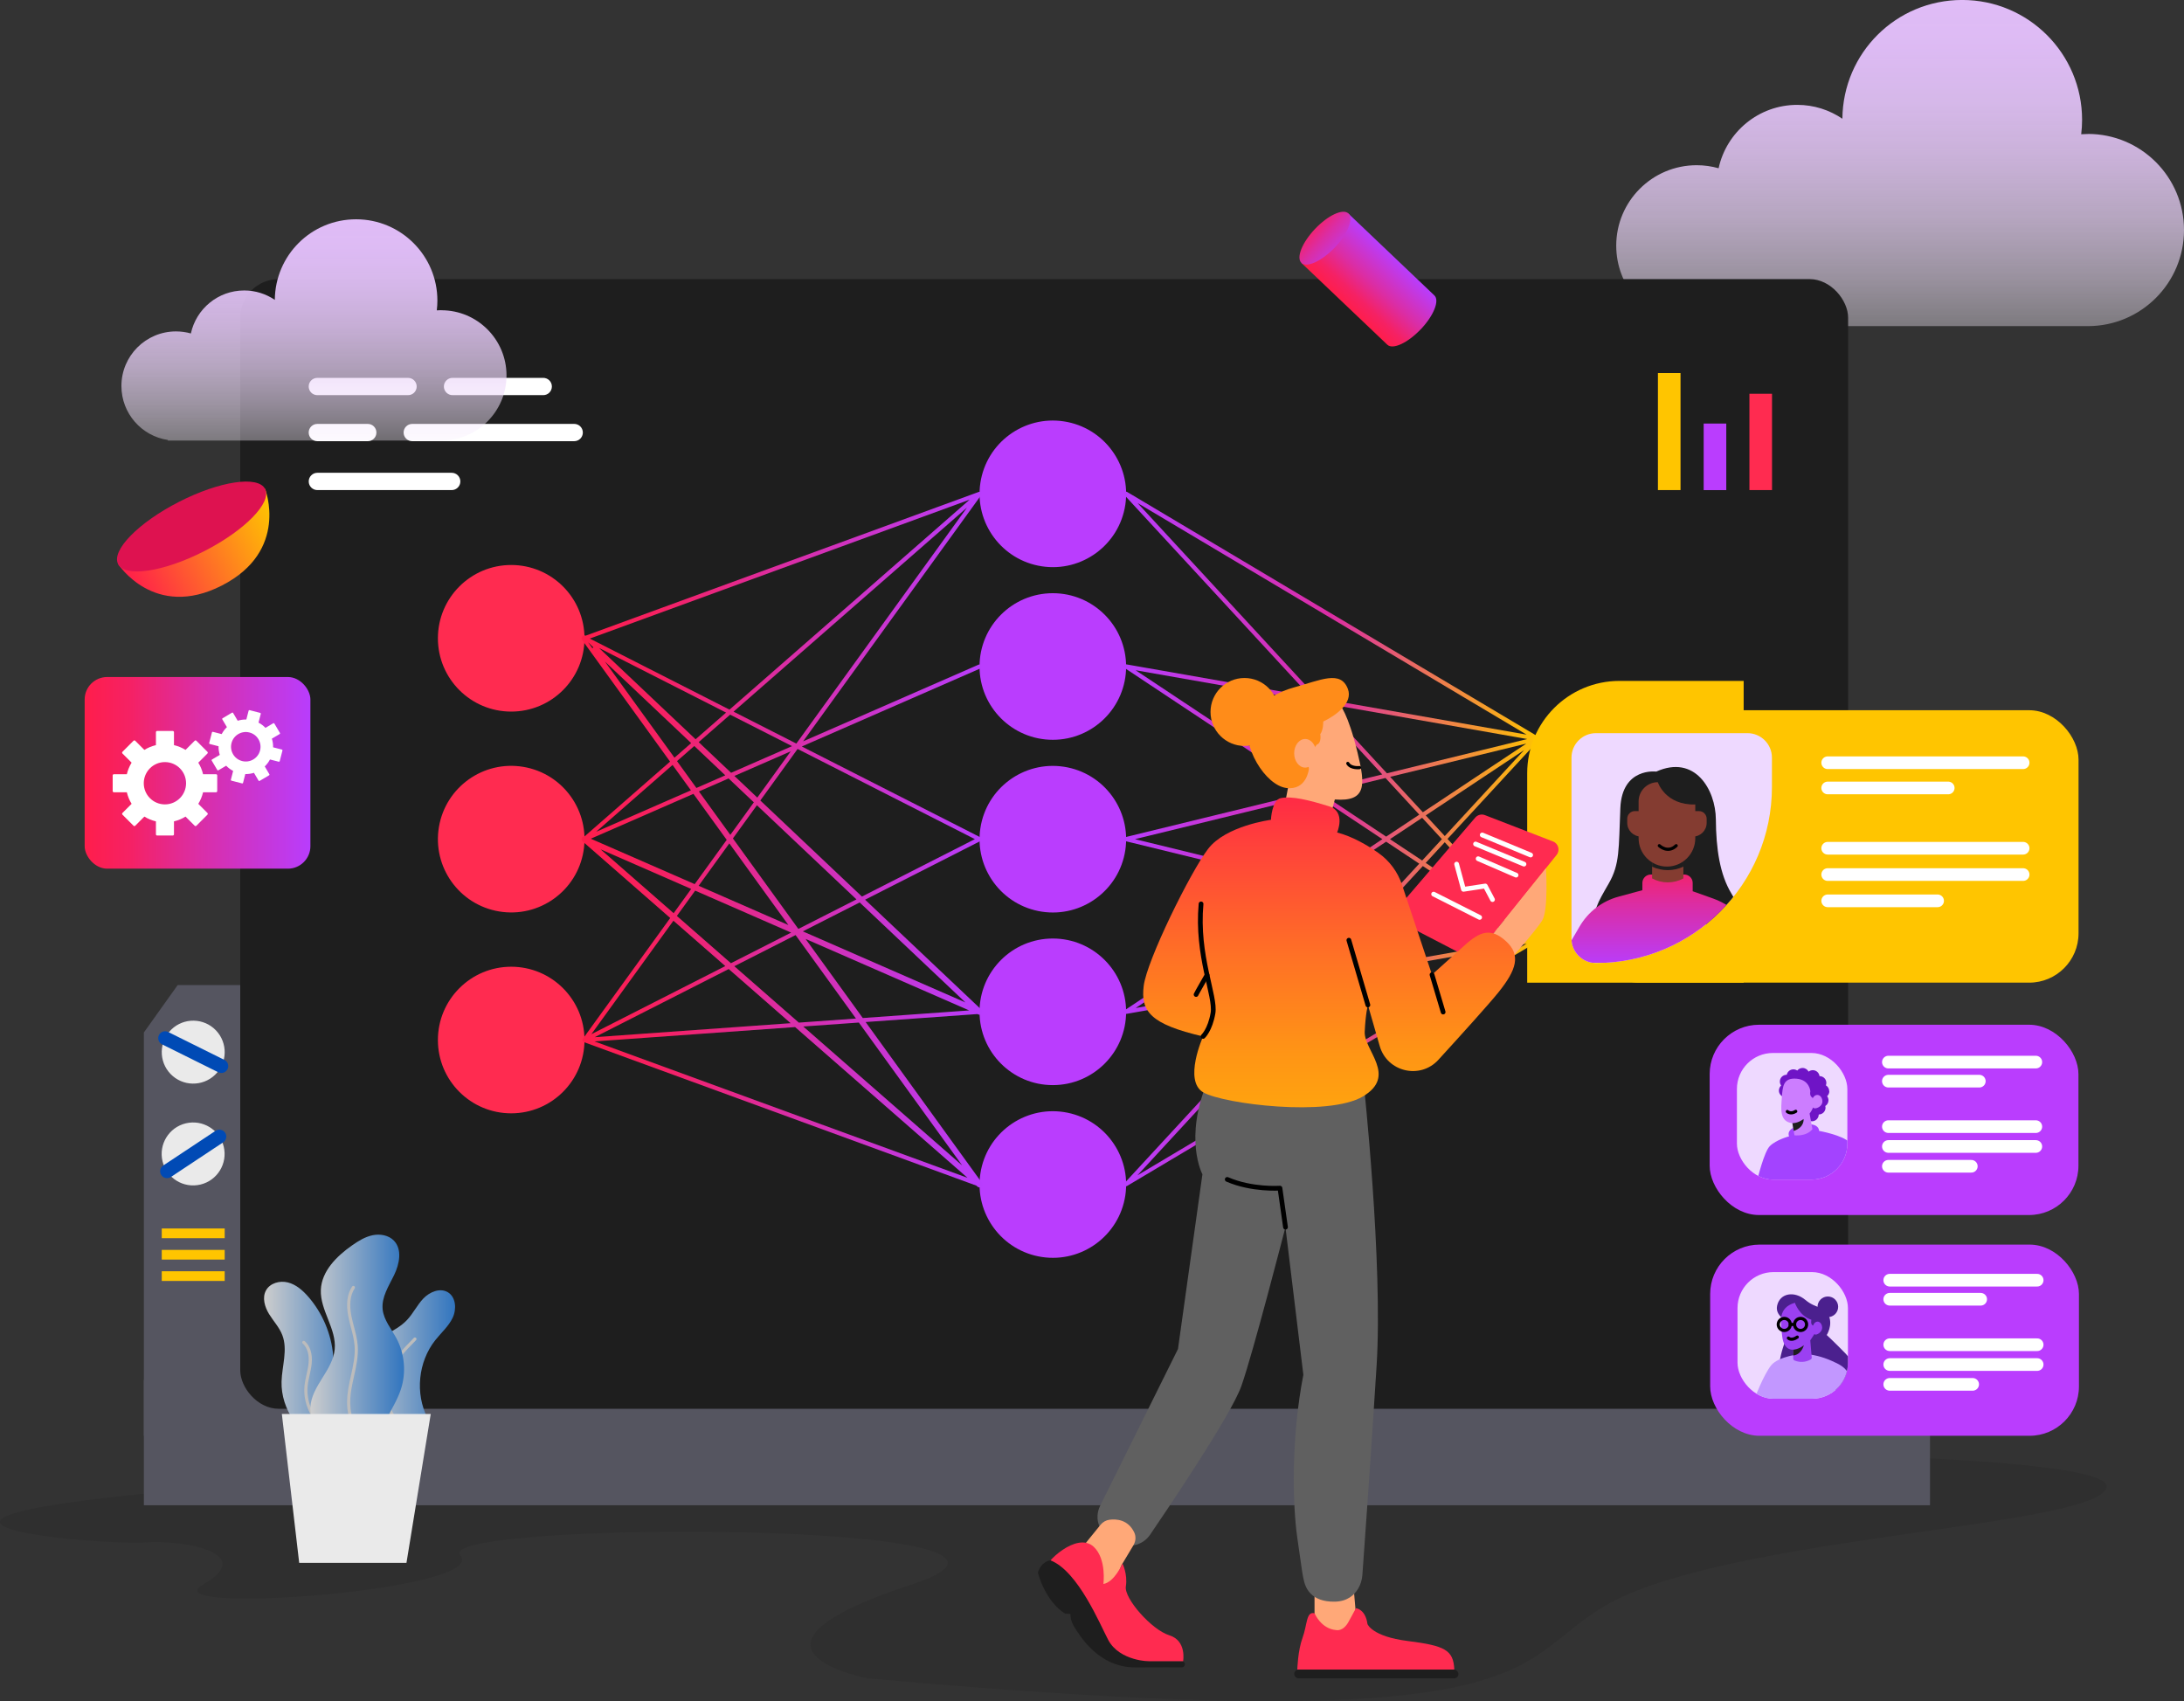 <svg id="Layer_2" data-name="Layer 2" xmlns="http://www.w3.org/2000/svg" xmlns:xlink="http://www.w3.org/1999/xlink" viewBox="0 0 689.81 537.27">
  <rect x="0" y="0" width="689.81" height="537.27" fill="#333333" stroke="none"/>
  <defs>
    <style>
      .hero-cls-1, .hero-cls-2, .hero-cls-3, .hero-cls-4, .hero-cls-5 {
        fill: none;
      }

      .hero-cls-2, .hero-cls-3, .hero-cls-4, .hero-cls-5 {
        stroke-linecap: round;
        stroke-linejoin: round;
      }

      .hero-cls-2, .hero-cls-4 {
        stroke: #000;
      }

      .hero-cls-6 {
        fill: url(#linear-gradient);
      }

      .hero-cls-7 {
        clip-path: url(#clippath);
      }

      .hero-cls-8 {
        fill: #004ab5;
      }

      .hero-cls-9 {
        fill: #eaeaea;
      }

      .hero-cls-10 {
        fill: #eed9ff;
      }

      .hero-cls-11 {
        fill: #fff;
      }

      .hero-cls-12 {
        fill: #ffc500;
      }

      .hero-cls-13 {
        fill: #ffa878;
      }

      .hero-cls-14 {
        fill: #ff2b50;
      }

      .hero-cls-15 {
        fill: #ff8c19;
      }

      .hero-cls-16 {
        fill: #ba3dfe;
      }

      .hero-cls-17 {
        fill: #c297ff;
      }

      .hero-cls-18 {
        fill: #bcbcbc;
      }

      .hero-cls-19 {
        fill: #cc7dff;
      }

      .hero-cls-20 {
        fill: #de1250;
      }

      .hero-cls-21, .hero-cls-22 {
        fill: #1e1e1e;
      }

      .hero-cls-23 {
        fill: #6f14c6;
      }

      .hero-cls-24 {
        fill: #a343ff;
      }

      .hero-cls-25 {
        fill: #9b40f2;
      }

      .hero-cls-26 {
        fill: #555560;
      }

      .hero-cls-27 {
        fill: #4b208e;
      }

      .hero-cls-28 {
        fill: #843c31;
      }

      .hero-cls-29 {
        fill: #606060;
      }

      .hero-cls-30 {
        clip-path: url(#clippath-1);
      }

      .hero-cls-31 {
        clip-path: url(#clippath-2);
      }

      .hero-cls-3 {
        stroke-width: 4px;
      }

      .hero-cls-3, .hero-cls-5 {
        stroke: #fff;
      }

      .hero-cls-22 {
        opacity: .2;
      }

      .hero-cls-32 {
        fill: url(#linear-gradient-8);
      }

      .hero-cls-33 {
        fill: url(#linear-gradient-9);
      }

      .hero-cls-34 {
        fill: url(#linear-gradient-3);
      }

      .hero-cls-35 {
        fill: url(#linear-gradient-4);
      }

      .hero-cls-36 {
        fill: url(#linear-gradient-2);
      }

      .hero-cls-37 {
        fill: url(#linear-gradient-6);
      }

      .hero-cls-38 {
        fill: url(#linear-gradient-7);
      }

      .hero-cls-39 {
        fill: url(#linear-gradient-5);
      }

      .hero-cls-40 {
        fill: url(#linear-gradient-13);
      }

      .hero-cls-41 {
        fill: url(#linear-gradient-12);
      }

      .hero-cls-42 {
        fill: url(#linear-gradient-10);
      }

      .hero-cls-43 {
        fill: url(#linear-gradient-11);
      }

      .hero-cls-4, .hero-cls-5 {
        stroke-width: 1.5px;
      }
    </style>
    <linearGradient id="linear-gradient" x1="-1246.18" y1="0" x2="-1246.18" y2="118.58" gradientTransform="translate(-646.02) rotate(-180) scale(1 -1)" gradientUnits="userSpaceOnUse">
      <stop offset="0" stop-color="#e0bcf7"/>
      <stop offset=".13" stop-color="#e0bdf7" stop-opacity=".98"/>
      <stop offset=".27" stop-color="#e2c2f7" stop-opacity=".93"/>
      <stop offset=".42" stop-color="#e6c9f8" stop-opacity=".84"/>
      <stop offset=".58" stop-color="#ebd4f9" stop-opacity=".71"/>
      <stop offset=".73" stop-color="#f1e1fb" stop-opacity=".55"/>
      <stop offset=".89" stop-color="#f9f2fd" stop-opacity=".35"/>
      <stop offset="1" stop-color="#fff" stop-opacity=".2"/>
    </linearGradient>
    <linearGradient id="linear-gradient-2" x1="183.7" y1="265.23" x2="310.34" y2="265.23" gradientUnits="userSpaceOnUse">
      <stop offset="0" stop-color="#ff1d4b"/>
      <stop offset=".2" stop-color="#f52164"/>
      <stop offset=".5" stop-color="#db2da4"/>
      <stop offset="1" stop-color="#b83dfd"/>
    </linearGradient>
    <linearGradient id="linear-gradient-3" x1="486.26" y1="265.03" x2="355.02" y2="265.03" gradientUnits="userSpaceOnUse">
      <stop offset="0" stop-color="#ffc500"/>
      <stop offset=".5" stop-color="#db2da4"/>
      <stop offset="1" stop-color="#b83dfd"/>
    </linearGradient>
    <clipPath id="clippath">
      <path class="hero-cls-1" d="M504.07,231.55h47.86c4.26,0,7.73,3.46,7.73,7.73v9.29c0,30.68-24.91,55.58-55.58,55.58h0c-4.26,0-7.73-3.46-7.73-7.73v-57.14c0-4.26,3.46-7.73,7.73-7.73Z"/>
    </clipPath>
    <linearGradient id="linear-gradient-4" x1="521.81" y1="266.34" x2="521.81" y2="305.25" xlink:href="#linear-gradient-2"/>
    <linearGradient id="linear-gradient-5" x1="-5261.61" y1="218.84" x2="-5261.61" y2="466.68" gradientTransform="translate(-4841.82) rotate(-180) scale(1 -1)" gradientUnits="userSpaceOnUse">
      <stop offset=".1" stop-color="#ff1d4b"/>
      <stop offset=".19" stop-color="#ff403b"/>
      <stop offset=".33" stop-color="#ff6f26"/>
      <stop offset=".46" stop-color="#ff9515"/>
      <stop offset=".59" stop-color="#ffaf09"/>
      <stop offset=".7" stop-color="#ffc002"/>
      <stop offset=".78" stop-color="#ffc600"/>
    </linearGradient>
    <clipPath id="clippath-1">
      <rect class="hero-cls-1" x="548.6" y="332.56" width="34.88" height="40" rx="11.37" ry="11.37"/>
    </clipPath>
    <clipPath id="clippath-2">
      <rect class="hero-cls-1" x="548.79" y="401.76" width="34.88" height="40" rx="11.37" ry="11.37"/>
    </clipPath>
    <linearGradient id="linear-gradient-6" x1="2925.64" y1="1592.89" x2="2947.17" y2="1592.89" gradientTransform="translate(-2744.64 1118.61) rotate(-46.42)" xlink:href="#linear-gradient-2"/>
    <linearGradient id="linear-gradient-7" x1="2935.89" y1="1562.61" x2="2936.84" y2="1581.03" gradientTransform="translate(-2517.89 -1496.75)" xlink:href="#linear-gradient-2"/>
    <linearGradient id="linear-gradient-8" x1="112.36" y1="430.29" x2="143.73" y2="430.29" gradientUnits="userSpaceOnUse">
      <stop offset="0" stop-color="#cdcdcd"/>
      <stop offset="1" stop-color="#3175bf"/>
    </linearGradient>
    <linearGradient id="linear-gradient-9" x1="83.4" y1="430.64" x2="114.24" y2="430.64" xlink:href="#linear-gradient-8"/>
    <linearGradient id="linear-gradient-10" x1="98.02" y1="424.26" x2="127.63" y2="424.26" xlink:href="#linear-gradient-8"/>
    <linearGradient id="linear-gradient-11" x1="26.74" y1="244.08" x2="98.04" y2="244.08" xlink:href="#linear-gradient-2"/>
    <linearGradient id="linear-gradient-12" x1="-265.7" y1="588.31" x2="-213.55" y2="588.31" gradientTransform="translate(546.36 590.46) rotate(-27.06) scale(1 -1)" gradientUnits="userSpaceOnUse">
      <stop offset="0" stop-color="#ff1d4b"/>
      <stop offset="1" stop-color="#ffc600"/>
    </linearGradient>
    <linearGradient id="linear-gradient-13" x1="-745.19" y1="69.26" x2="-745.19" y2="149.7" xlink:href="#linear-gradient"/>
  </defs>
  <g id="Layer_1-2" data-name="Layer 1">
    <g>
      <path class="hero-cls-6" d="M659.47,42.32c-.72,0-1.42,.03-2.13,.08,.18-1.49,.28-3.01,.28-4.55,0-20.91-16.95-37.86-37.86-37.86s-37.66,16.76-37.85,37.51c-4.07-2.76-8.97-4.38-14.26-4.38-12.18,0-22.36,8.58-24.83,20.02-2.2-.62-4.53-.96-6.93-.96-14.03,0-25.41,11.38-25.41,25.41,0,12.75,9.39,23.3,21.63,25.13v.28h127.35c16.76,0,30.35-13.59,30.35-30.35s-13.59-30.35-30.35-30.35Z"/>
      <g>
        <path class="hero-cls-22" d="M523.65,458.59s146.78-.05,141.61,11.49c-5.17,11.54-103.6,14.58-148.72,32.45-45.12,17.86-5.73,48.83-242.52,27.53,0,0-48.58-9.13,13.9-29.61,62.48-20.47-151.98-20.33-142.54-9.24,9.44,11.09-98.27,19.02-81.25,9.24,17.03-9.78-5.35-14.23-18.71-13.3-13.37,.93-105.57-6.65,18.71-17.07,124.28-10.42,459.51-11.49,459.51-11.49Z"/>
        <rect class="hero-cls-26" x="45.44" y="435.86" width="564.15" height="39.54" transform="translate(655.03 911.26) rotate(180)"/>
        <polygon class="hero-cls-26" points="45.44 326.09 56.12 311.11 76.62 311.11 76.62 453.46 45.44 453.46 45.44 326.09"/>
        <circle class="hero-cls-9" cx="61.03" cy="332.29" r="9.94" transform="translate(-213.22 134.99) rotate(-43.86)"/>
        <path class="hero-cls-8" d="M51.18,329.83l17.76,8.82c1.08,.54,2.39,.1,2.92-.98h0c.54-1.08,.1-2.39-.98-2.92l-17.76-8.82c-1.08-.54-2.39-.1-2.92,.98h0c-.54,1.08-.1,2.39,.98,2.92Z"/>
        <circle class="hero-cls-9" cx="61.03" cy="364.44" r="9.94" transform="translate(-83.48 24.35) rotate(-13.51)"/>
        <path class="hero-cls-8" d="M53.97,371.73l16.53-10.96c1-.66,1.28-2.02,.61-3.02h0c-.66-1-2.02-1.28-3.02-.61l-16.53,10.96c-1,.66-1.28,2.02-.61,3.02h0c.66,1,2.02,1.28,3.02,.61Z"/>
        <rect class="hero-cls-12" x="51.09" y="388" width="19.88" height="3.06" transform="translate(122.06 779.05) rotate(180)"/>
        <rect class="hero-cls-12" x="51.09" y="394.75" width="19.88" height="3.06" transform="translate(122.06 792.56) rotate(180)"/>
        <rect class="hero-cls-12" x="51.09" y="401.51" width="19.88" height="3.06" transform="translate(122.06 806.07) rotate(180)"/>
        <rect class="hero-cls-21" x="75.88" y="88.15" width="507.84" height="356.78" rx="12.15" ry="12.15"/>
        <g>
          <g>
            <circle class="hero-cls-14" cx="161.46" cy="201.59" r="23.15"/>
            <circle class="hero-cls-14" cx="161.46" cy="265.03" r="23.15" transform="translate(-126.56 380.58) rotate(-80.51)"/>
            <circle class="hero-cls-14" cx="161.46" cy="328.47" r="23.15"/>
          </g>
          <g>
            <circle class="hero-cls-16" cx="332.53" cy="155.97" r="23.15" transform="translate(128.33 461.26) rotate(-81.35)"/>
            <circle class="hero-cls-16" cx="332.53" cy="210.5" r="23.15"/>
            <circle class="hero-cls-16" cx="332.53" cy="265.03" r="23.15" transform="translate(20.51 553.93) rotate(-81.35)"/>
            <circle class="hero-cls-16" cx="332.53" cy="319.56" r="23.15"/>
            <circle class="hero-cls-16" cx="332.53" cy="374.09" r="23.15" transform="translate(-87.31 646.59) rotate(-81.35)"/>
          </g>
          <path class="hero-cls-36" d="M310.04,374.73c.31-.32,.35-.81,.08-1.18l-36.71-50.76,35.3-2.52,.29,.13c.41,.18,.88,.04,1.13-.33h.02s-.02,0-.02,0c.24-.37,.19-.87-.14-1.17l-36.75-34.75,36.42-18.52c.22-.11,.36-.34,.36-.59s-.14-.48-.36-.59l-56.41-28.69,56.38-24.64c.34-.15,.49-.54,.34-.87-.15-.34-.54-.49-.87-.34l-55.44,24.23,56.24-77.77s0-.02,.02-.03c.03-.05,.05-.1,.07-.15,0-.03,.02-.05,.03-.08,.01-.06,.01-.12,0-.18,0-.02,0-.04,0-.06-.01-.08-.04-.15-.08-.23,0,0,0,0,0,0,0-.01-.02-.02-.03-.03-.04-.06-.09-.11-.14-.15,0,0,0,0-.01-.01-.02-.01-.04-.01-.06-.03-.05-.03-.1-.05-.15-.07-.03,0-.06-.01-.09-.02-.05,0-.09,0-.14,0-.03,0-.07,0-.1,.02-.02,0-.05,0-.07,.01l-124.17,45.4c-.32-.14-.69-.09-.97,.15-.36,.31-.42,.84-.14,1.23l27.77,38.4-26.98,23.59c-.31-.02-.62,.13-.8,.41l-.13-.06,.11,.1c-.23,.38-.16,.87,.18,1.16l27.67,24.19-27.61,38.17s0,.02-.02,.03c-.02,.03-.03,.05-.04,.08-.01,.03-.03,.06-.04,.09,0,.03-.01,.06-.02,.09,0,.03,0,.07,0,.1,0,.01,0,.02,0,.04,0,.02,0,.03,.01,.05,0,.03,.01,.07,.02,.1,0,.03,.02,.06,.03,.09,0,.02,.01,.03,.02,.05,0,.01,.02,.02,.03,.04,.02,.02,.03,.04,.05,.07,.02,.03,.05,.05,.07,.07,.02,.02,.04,.03,.06,.05,.03,.02,.06,.04,.1,.05,.02,0,.03,.02,.04,.02l123.98,45.33,.41,.36c.33,.28,.84,.29,1.18,.02l.39,.34-.31-.42Zm-6.14-6.65l-50.19-43.88,17.55-1.25,32.64,45.13Zm-71.97-62.92l19.35-9.84,19.07,26.36-18.04,1.29-20.37-17.81Zm17.79,17.99l-61.87,4.42,42.31-21.52,19.56,17.1Zm-19.11-97.44l19.56,9.94-19.26,8.42-10.23-9.68,9.94-8.69Zm-10.91,7.77l-30.48-28.82,40.11,20.4-9.63,8.42Zm11.99-8.72l73.74-64.46-53.91,74.54-19.83-10.08Zm18.07,12.52l-10.57,14.62-7.23-6.84,17.81-7.78Zm-20.68,7.59l-9.12,3.99-6.13-8.48,5.46-4.77,9.79,9.26Zm1.05,.99l7.97,7.54-7.43,10.27-9.92-13.71,9.37-4.1Zm22.03,47.52l-20.67-28.58,7.58-10.48,31.44,29.73-18.35,9.33Zm-22.62-28.14l-10.12,13.99-32.82-14.34,32.42-14.17,10.51,14.53Zm.82,1.13l18.65,25.78-28.34-12.39,9.69-13.4Zm19.52,28.17l-19.02,9.67-17.07-14.93,5.78-7.99,30.31,13.25Zm22.63,26.98l-18.07-24.98,51.67,22.58-33.6,2.4Zm32.42-4.92l-51.36-22.45,17.96-9.13,33.4,31.58Zm2.99-51.58l-35.68,18.14-32.09-30.34,11.77-16.28,56,28.48Zm-1.66-107.21l-75.85,66.31-44.12-22.44,119.97-43.87Zm-119.16,46.92l-1.31-1.81h.03s1.6,1.53,1.6,1.53l-.32,.28Zm4,4.24l27.2,25.72-5.27,4.61-21.94-30.33Zm21.33,32.63l5.8,8.01-29.93,13.08,24.13-21.1Zm-22.72,26.65l28.6,12.5-5.54,7.66-23.06-20.16Zm39.38,36.86l-42.31,21.52,25.92-35.84,16.39,14.33Zm-41.32,23.8l63.36-4.53,54.46,47.61-117.83-43.09Z"/>
          <path class="hero-cls-34" d="M355.68,374.76c-.19,0-.39-.09-.52-.25-.21-.26-.2-.63,.03-.87l58.72-63.63-58.11,10.2c-.31,.06-.61-.12-.73-.41-.12-.29-.01-.63,.25-.8l58.79-39.03-58.58-14.3c-.3-.07-.51-.34-.51-.65s.21-.57,.51-.65l58.58-14.3-58.79-39.03c-.26-.17-.37-.51-.25-.8,.12-.29,.42-.46,.73-.41l58.11,10.2-58.72-63.63c-.22-.24-.24-.61-.03-.87,.21-.26,.57-.32,.86-.15l129.9,77.33s.06,.04,.08,.06c0,0,.02,.01,.02,.02h0s0,0,0,0h0s0,0,0,0c0,0,0,0,0,0,0,0,0,0,0,0h0s0,0,0,0c0,0,0,0,0,0,0,0,0,0,0,0,0,0,0,0,0,0,0,0,0,0,0,0s0,0,0,0c0,0,0,0,0,0,0,0,0,0,0,0,0,0,0,0,0,0,0,0,0,0,0,0,0,0,0,0,0,0,0,0,0,0,0,0,0,0,0,0,0,0,0,0,0,0,0,0,0,0,0,0,0,0,0,0,0,0,0,0,0,0,0,0,0,0h0s.02,.02,.02,.03c.07,.08,.11,.18,.14,.28,.01,.04,.01,.09,.02,.13h0s0,.08,0,.12c0,0,0,0,0,0h0c-.01,.1-.05,.19-.11,.28,0,0-.01,.02-.02,.03h0s0,0,0,0h0s0,0,0,0h0s0,0,0,0c0,0,0,0,0,0,0,0,0,0,0,0,0,0,0,0,0,0h0s-.02,.02-.03,.03l-28.85,31.26,28.85,31.26s.03,.03,.04,.04c0,0,0,0,0,0,0,0,0,0,0,0,0,0,0,0,0,0,0,0,0,0,0,0,0,0,.01,.01,.02,.02t0,0c.06,.08,.1,.18,.11,.28h0s0,0,0,0c0,.04,0,.08,0,.12h0s0,.09-.02,.13c-.02,.1-.07,.19-.13,.27-.03,.04-.07,.08-.11,.11-.02,.02-.05,.04-.08,.05l-129.9,77.33c-.11,.06-.22,.09-.34,.09Zm60.39-65.12l-56.8,61.55,122.88-73.15-66.08,11.6Zm-.21-29.23l-57.16,37.95,56.7-9.96,21.17-22.94-20.71-5.06Zm22.18,5.42l-20.49,22.2,64.81-11.38-44.32-10.82Zm1.03-1.12l43,10.5-32.67-21.69-10.33,11.19Zm11.24-12.18l31.05,20.62-25.04-27.14-6.01,6.52Zm-32.95,6.88l20.23,4.94,10.68-11.58-10.46-6.94-20.45,13.58Zm-58.88-14.38l57.13,13.95,21.01-13.95-21.01-13.95-57.13,13.95Zm80.54,0l10.17,6.75,6.23-6.75-6.23-6.75-10.17,6.75Zm-21.65-14.38l20.45,13.58,10.46-6.94-10.68-11.58-20.23,4.94Zm32.95,6.88l6.01,6.52,25.04-27.14-31.05,20.62Zm-11.24-12.18l10.33,11.19,32.67-21.69-43,10.5Zm-80.37-33.65l57.16,37.95,20.71-5.06-21.17-22.94-56.7-9.96Zm58.86,10.33l20.49,22.2,44.32-10.82-64.81-11.38Zm-1.48-1.61l66.08,11.6-122.88-73.15,56.8,61.55Z"/>
        </g>
        <g>
          <g>
            <path class="hero-cls-11" d="M128.88,124.8h-28.65c-1.51,0-2.73-1.22-2.73-2.73s1.22-2.73,2.73-2.73h28.65c1.51,0,2.73,1.22,2.73,2.73s-1.22,2.73-2.73,2.73Z"/>
            <path class="hero-cls-11" d="M171.58,124.8h-28.65c-1.51,0-2.73-1.22-2.73-2.73s1.22-2.73,2.73-2.73h28.65c1.51,0,2.73,1.22,2.73,2.73s-1.22,2.73-2.73,2.73Z"/>
            <path class="hero-cls-11" d="M116.16,139.34h-15.93c-1.51,0-2.73-1.22-2.73-2.73s1.22-2.73,2.73-2.73h15.93c1.51,0,2.73,1.22,2.73,2.73s-1.22,2.73-2.73,2.73Z"/>
            <path class="hero-cls-11" d="M181.36,139.34h-51.15c-1.51,0-2.73-1.22-2.73-2.73s1.22-2.73,2.73-2.73h51.15c1.51,0,2.73,1.22,2.73,2.73s-1.22,2.73-2.73,2.73Z"/>
            <path class="hero-cls-11" d="M142.67,154.78h-42.43c-1.51,0-2.73-1.22-2.73-2.73s1.22-2.73,2.73-2.73h42.43c1.51,0,2.73,1.22,2.73,2.73s-1.22,2.73-2.73,2.73Z"/>
          </g>
          <g>
            <rect class="hero-cls-12" x="523.65" y="117.82" width="7.14" height="36.96"/>
            <rect class="hero-cls-16" x="538.1" y="133.77" width="7.14" height="21.02"/>
            <rect class="hero-cls-14" x="552.55" y="124.36" width="7.14" height="30.42"/>
          </g>
        </g>
        <g>
          <rect class="hero-cls-12" x="502.07" y="224.31" width="154.43" height="86.04" rx="15.59" ry="15.59"/>
          <path class="hero-cls-12" d="M511.5,215.05h39.23v95.3h-68.37v-66.17c0-16.08,13.05-29.13,29.13-29.13Z"/>
          <path class="hero-cls-10" d="M504.07,231.55h47.86c4.26,0,7.73,3.46,7.73,7.73v9.29c0,30.68-24.91,55.58-55.58,55.58h0c-4.26,0-7.73-3.46-7.73-7.73v-57.14c0-4.26,3.46-7.73,7.73-7.73Z"/>
          <g class="hero-cls-7">
            <g>
              <path class="hero-cls-21" d="M523.11,243.69s-10.79-1.41-11.33,11.53c-.54,12.94-.13,17.69-3.69,23.86-3.55,6.17-5.09,8.71-4.02,12.87h46.05s.34-3.82-3.28-9.79c-3.62-5.97-4.83-14.08-4.89-23.39-.07-9.32-6.57-20.58-18.83-15.08Z"/>
              <path class="hero-cls-28" d="M516.37,256.16h1.91v8.04h0c-2.39,0-4.32-1.94-4.32-4.32v-1.31c0-1.33,1.08-2.41,2.41-2.41Z"/>
              <path class="hero-cls-28" d="M539.04,256.16h0v8.04h-1.91c-1.33,0-2.41-1.08-2.41-2.41v-1.31c0-2.39,1.94-4.32,4.32-4.32Z" transform="translate(1073.76 520.37) rotate(180)"/>
              <path class="hero-cls-35" d="M550.31,290.03c-2.46-2.81-5.62-4.97-9.19-6.24l-6.49-2.31v-2.63c0-1.46-1.19-2.65-2.65-2.65h-10.59c-1.46,0-2.65,1.19-2.65,2.65v2.3l-7.53,2.04c-5.18,1.4-9.6,4.79-12.3,9.43l-6.67,11.45h44.4l12.64-7.53c2.3-1.37,2.79-4.49,1.03-6.51Z"/>
              <path class="hero-cls-28" d="M531.69,277.43h0c-3.08,1.67-6.8,1.67-9.88,0h0v-6.13h9.88v6.13Z"/>
              <path class="hero-cls-21" d="M531.69,273.72h0c-3.17,1.46-6.71,1.46-9.88,0h0v-2.41h9.88v2.41Z"/>
              <path class="hero-cls-28" d="M535.45,254.08v10.66c0,4.94-4.01,8.95-8.95,8.95h0c-4.94,0-8.95-4.01-8.95-8.95v-11.63c0-3.35,2.72-6.07,6.07-6.07,0,0,2.33,7.29,11.83,7.04Z"/>
              <path class="hero-cls-2" d="M524.09,267.09s2.66,2.57,5.33,0"/>
            </g>
          </g>
          <line class="hero-cls-3" x1="577.27" y1="240.89" x2="639" y2="240.89"/>
          <line class="hero-cls-3" x1="577.27" y1="267.9" x2="639" y2="267.9"/>
          <line class="hero-cls-3" x1="577.27" y1="276.21" x2="639" y2="276.21"/>
          <line class="hero-cls-3" x1="577.27" y1="284.51" x2="611.99" y2="284.51"/>
          <line class="hero-cls-3" x1="577.27" y1="248.86" x2="615.34" y2="248.86"/>
        </g>
        <g>
          <path class="hero-cls-13" d="M483.95,285.22s-.09-8.28-1.38-9.75c-1.29-1.47-1.61,2.44-1.98,5.2-.37,2.76-5.48,3.19-4.67,8.91,0,0,4.54,.89,8.03-4.35Z"/>
          <path class="hero-cls-14" d="M466.55,301.35l25.1-31.35c1.15-1.44,.58-3.59-1.15-4.25l-21.48-8.31c-1.08-.42-2.3-.11-3.06,.77l-24.64,28.75c-1.15,1.34-.75,3.39,.82,4.2l21.02,10.9c1.16,.6,2.57,.3,3.39-.72Z"/>
          <path class="hero-cls-13" d="M427.33,499.03l.97,11.24s-1.93,8-5.59,8-7.52-7.17-7.52-7.17v-9.79s12.14-2.28,12.14-2.28Z"/>
          <path class="hero-cls-14" d="M422.02,514.82s2.21,.62,4-2.76c1.79-3.38,2.28-4.14,2.28-4.14,0,0,2.99,.3,3.61,4.99,0,0,1.38,3.93,12.69,5.36,11.8,1.49,14.46,2.83,14.74,9.04h-49.59s.14-5.93,1.66-10.07c1.52-4.14,1.1-8.41,3.79-7.72,0,0,2,4.9,6.83,5.31Z"/>
          <path class="hero-cls-13" d="M475.95,304.25s9.17-10.28,11.17-13.59,1.17-16.48,1.17-16.48l-18.69,23.24,6.35,6.83Z"/>
          <path class="hero-cls-13" d="M423.18,222.63s2.52,2.39,5.59,15.04c2.5,10.3,2.9,15.59-7.17,14.83l-2.55,9.72-14.07-3.86,2.07-10.76s-5.31-11.45-.76-16.69c4.55-5.24,16.9-8.28,16.9-8.28Z"/>
          <path class="hero-cls-29" d="M430.75,342.42s6.07,56.46,4.05,88.83c-1.81,28.94-4.04,59.86-4.49,66.09-.11,1.54-.54,3.05-1.33,4.38-1.16,1.95-3.35,4.06-7.38,4.13-7.52,.14-9.17-4.41-9.66-6.21-.48-1.79-.69-3.24-2.21-14.07-1.52-10.83-1.93-31.52,1.93-51.38l-5.66-46.62s-10.21,39.73-13.93,50.21c-3.29,9.27-24.07,39.97-28.83,46.94-1.88,2.76-5.32,4.06-8.53,3.15-.87-.25-1.82-.63-2.85-1.19-2.61-1.42-3.98-3.16-4.66-4.77-.86-2.04-.7-4.37,.28-6.35l24.58-49.51,7.72-55.18s-6.07-11.31,1.79-29.8l49.15,1.33Z"/>
          <path class="hero-cls-39" d="M422.33,262.92s2.87-6.59-2.53-8.26c-6.44-2-11.78-3.31-15.29-2.59-2.82,.58-3.09,6.85-3.09,6.85,0,0-14.25,1.84-19.86,9.2-5.61,7.36-19.31,35.15-20.32,43.23s2.12,12.13,18.76,15.99c0,0-6.33,14.05,.1,17.69s39.44,7.78,50.39,1.25c10.94-6.53,.28-14.53,.55-20.42,.28-5.89,1.01-8.46,1.01-8.46l3.73,12.97c2.36,8.2,12.79,10.64,18.54,4.34,7.51-8.22,15.99-17.61,18.95-21.29,5.72-7.1,7.17-11.79,2.41-16.14s-8.14-3.17-13.04,1.24c-4.9,4.41-10.35,9.31-10.35,9.31l-9.46-28.37c-1.36-4.08-3.97-7.63-7.49-10.09-3.46-2.43-8.16-5.19-13.02-6.45Z"/>
          <circle class="hero-cls-15" cx="393.07" cy="224.86" r="10.73"/>
          <path class="hero-cls-15" d="M394.14,226.29s5.52-6.69,14.28-9.1c8.76-2.41,15.03-5.64,17.31,.41,1.7,4.51-4,8.48-7.79,10.28,0,0,.07,2.69-.94,3.98,0,0,.51,2.8-1.1,3.31,0,0-3.26,3.95-2.48,7.63,0,0-.64,6.9-7.13,6.07-6.48-.83-14.35-12.87-12.14-22.58Z"/>
          <ellipse class="hero-cls-13" cx="412.24" cy="237.91" rx="3.48" ry="4.52"/>
          <path class="hero-cls-13" d="M358.02,487.99l-3.8,6.35-2.9,7.45s-3.79,2.21-6.35-.97c-2.55-3.17-3.72-11.24-3.59-11.52,.11-.21,4.33-5.41,6.25-7.76,.7-.85,1.69-1.41,2.78-1.56,2.21-.29,5.85-.06,7.81,3.94,.63,1.29,.53,2.83-.21,4.06Z"/>
          <path class="hero-cls-14" d="M348.5,500.27s1.07-7.83-3.03-11.73c-5.33-5.06-15.82,5.24-15.24,7.04,.09,.27,16.49,29.14,29.14,29.14,12.65,0,14.31,0,14.31,0,0,0,1.24-6.52-4.35-8.25-5.59-1.72-14.35-11.66-13.73-15.45,.62-3.79-1.06-7.23-1.06-7.23,0,0-2.53,5.92-6.05,6.47Z"/>
          <rect class="hero-cls-21" x="408.78" y="527.3" width="51.87" height="2.76" rx="1.38" ry="1.38" transform="translate(869.42 1057.37) rotate(180)"/>
          <path class="hero-cls-21" d="M373.67,524.72h-10.41s-9.62,0-13.24-6.8c-2.55-4.79-9.47-21.68-18.22-25.12,0,0-2.81,.15-3.99,3.87,0,0,2.2,9,8.62,12.97l1.66,.07s-.14,2,1.24,4.14c1.38,2.14,7.32,12.83,19.32,12.76,8.5-.05,12.81-.03,14.6-.01,1.04,0,1.4-1.42,.46-1.86-.01,0-.03-.01-.04-.02Z"/>
          <path class="hero-cls-2" d="M429.41,242.43s-2.74,.34-3.71-1.32"/>
          <line class="hero-cls-4" x1="452.3" y1="307.84" x2="455.81" y2="319.63"/>
          <line class="hero-cls-4" x1="432.04" y1="317.4" x2="426.04" y2="296.94"/>
          <path class="hero-cls-4" d="M379.99,327.33s2.21-2.02,3.13-7.36c.92-5.33-5.27-18.07-3.77-34.49"/>
          <path class="hero-cls-4" d="M377.78,314.09c.09-.28,3.46-6.13,3.46-6.13"/>
          <path class="hero-cls-4" d="M406.02,387.57l-1.75-12.32s-8.83,.64-16.65-2.76"/>
          <line class="hero-cls-5" x1="483.45" y1="270.04" x2="468.16" y2="263.7"/>
          <line class="hero-cls-5" x1="481.34" y1="272.91" x2="466.05" y2="266.56"/>
          <line class="hero-cls-5" x1="478.85" y1="276.39" x2="466.87" y2="271.21"/>
          <line class="hero-cls-5" x1="467.34" y1="289.74" x2="452.81" y2="282.39"/>
          <polyline class="hero-cls-5" points="471.4 284.11 469.13 279.82 462.23 280.87 460.07 272.91"/>
        </g>
        <g>
          <rect class="hero-cls-16" x="540.15" y="393.08" width="116.48" height="60.38" rx="15.59" ry="15.59"/>
          <rect class="hero-cls-16" x="539.99" y="323.64" width="116.48" height="60.1" rx="15.59" ry="15.59"/>
          <rect class="hero-cls-10" x="548.6" y="332.56" width="34.88" height="40" rx="11.37" ry="11.37"/>
          <rect class="hero-cls-10" x="548.79" y="401.76" width="34.88" height="40" rx="11.37" ry="11.37"/>
          <g class="hero-cls-30">
            <g>
              <path class="hero-cls-24" d="M587.34,372.57c-.16-2.83-1.14-9.68-3.08-11.71-2.28-2.38-9.7-3.69-9.7-3.69,0,0,.11-2.9-5.38-1.89-5.49,1.02-4.1,3.61-4.1,3.61,0,0-4.03,1.03-6.1,3.1-1.8,1.8-3.92,10.57-3.92,10.57h32.27Z"/>
              <path class="hero-cls-23" d="M577.75,344.62c0-.79-.42-1.47-1.05-1.84,.09-.24,.15-.5,.15-.77,0-1.18-.96-2.14-2.14-2.14,0,0-.01,0-.02,0-.13-1.06-1.03-1.88-2.13-1.88-.5,0-.96,.17-1.32,.46-.36-.69-1.07-1.16-1.9-1.16-.68,0-1.29,.32-1.68,.82-.35-.24-.77-.38-1.22-.38-1.03,0-1.9,.73-2.1,1.71-.01,0-.03,0-.04,0-1.18,0-2.14,.96-2.14,2.14,0,.47,.15,.9,.41,1.25-.43,.39-.71,.96-.71,1.59,0,.85,.49,1.57,1.2,1.92,.82,4.07,2.66,7.49,6.27,7.74,.68,.05,1.34-.02,1.98-.19,.3,.15,.63,.24,.99,.24,1.17,0,2.11-.93,2.14-2.09,.02-.02,.04-.04,.06-.06,1.16-.03,2.09-.98,2.09-2.14,0-.19-.03-.37-.07-.54,.6-.38,1-1.05,1-1.81,0-.48-.16-.93-.43-1.29,.43-.39,.7-.95,.7-1.58Z"/>
              <path class="hero-cls-19" d="M572.43,346.62s-.96-.33-.64-1.96c0,0-.21-3.64-4.39-3.98s-4.37,2.49-4.61,5.95-.84,7.66,3.32,8.1l.66,3.83s3.64,.53,5.68-1.93l-.9-4.94s.96-1.12,1.2-2.35-.33-2.72-.33-2.72Z"/>
              <path class="hero-cls-19" d="M575.59,348.06c-.08,1.18-1.51,2.05-2.42,1.98s-.96-1.03-.88-2.21,.89-2.09,1.8-2.02,1.58,1.07,1.5,2.25Z"/>
              <path class="hero-cls-2" d="M564.52,351.05s1.04,.97,2.66-.06"/>
              <path class="hero-cls-21" d="M566.12,354.73s1.7,.09,3.53-1.33c0,0,.41,2.61-3.11,3.78l-.42-2.44Z"/>
            </g>
          </g>
          <g class="hero-cls-31">
            <g>
              <path class="hero-cls-27" d="M566.38,418.1s-5.99-1.77-5.08-5.76c.91-3.99,5.46-4.7,8.95-1.77,3.49,2.93,5.97,1.77,7.38,5,1.3,2.97-.66,6.07-.66,6.07,0,0,2.85,2.65,6.03,5.94,3.18,3.29,3.13,10.28-.71,11.19s-20.8-.8-20.34-7.27c.45-6.47,4.42-13.4,4.42-13.4Z"/>
              <path class="hero-cls-17" d="M569.02,427.58c3.62,.09,6.69,.99,9.34,2.14,5.28,2.3,6.23,3.41,6.95,12.04h-31.16s2.88-7.56,5.24-10.52c2.36-2.96,9.63-3.66,9.63-3.66Z"/>
              <path class="hero-cls-25" d="M574.05,417.41c-.62,0-1.15,.51-1.37,1.23-.93-.23-.56-1.83-.56-1.83-3.82-1.19-5.22-5.36-5.22-5.36-5.39,1.58-4.55,5.95-3.99,10.64,.56,4.69,3.47,4.17,3.47,4.17v2.81c0,.26,.16,.5,.4,.6l.1,.04c1.64,.66,3.5,.53,5.03-.35,.22-.12,.34-.36,.32-.61l-.46-5.43c.63-.91,1.27-1.96,1.27-1.96h0c.12,.09,.26,.14,.44,.14,.81,0,2.05-1.05,2.05-2.14s-.66-1.96-1.47-1.96Z"/>
              <path class="hero-cls-21" d="M566.38,426.27s1.71-.04,3.36-1.42c0,0-.67,2.96-3.36,3.26v-1.84Z"/>
              <path class="hero-cls-2" d="M564.86,422.6s.92,1,2.8-.31"/>
              <circle class="hero-cls-27" cx="577.32" cy="412.73" r="3.26"/>
              <circle class="hero-cls-2" cx="563.56" cy="418.3" r="1.9"/>
              <circle class="hero-cls-2" cx="568.71" cy="418.3" r="1.9"/>
              <line class="hero-cls-2" x1="565.46" y1="418.3" x2="566.82" y2="418.3"/>
            </g>
          </g>
          <line class="hero-cls-3" x1="596.44" y1="335.44" x2="643.01" y2="335.44"/>
          <line class="hero-cls-3" x1="596.44" y1="355.82" x2="643.01" y2="355.82"/>
          <line class="hero-cls-3" x1="596.44" y1="362.09" x2="643.01" y2="362.09"/>
          <line class="hero-cls-3" x1="596.44" y1="368.34" x2="622.63" y2="368.34"/>
          <line class="hero-cls-3" x1="596.44" y1="341.46" x2="625.16" y2="341.46"/>
          <line class="hero-cls-3" x1="596.87" y1="404.32" x2="643.43" y2="404.32"/>
          <line class="hero-cls-3" x1="596.87" y1="424.7" x2="643.43" y2="424.7"/>
          <line class="hero-cls-3" x1="596.87" y1="430.96" x2="643.43" y2="430.96"/>
          <line class="hero-cls-3" x1="596.87" y1="437.22" x2="623.06" y2="437.22"/>
          <line class="hero-cls-3" x1="596.87" y1="410.34" x2="625.59" y2="410.34"/>
        </g>
        <path class="hero-cls-37" d="M448.71,104.02c-4.1,4.31-8.81,6.48-10.52,4.86l-27.16-25.85,14.85-15.58,27.16,25.85c1.72,1.61-.22,6.42-4.32,10.73Z"/>
        <ellipse class="hero-cls-38" cx="418.48" cy="75.23" rx="10.77" ry="4.28" transform="translate(75.49 326.51) rotate(-46.42)"/>
        <g>
          <path class="hero-cls-32" d="M119.29,453.05c-3.12-3.98-5.76-8.49-6.65-13.47s.22-10.49,3.74-14.13c3.45-3.56,8.71-4.92,12.13-8.51,1.98-2.07,3.22-4.75,5.2-6.83,1.98-2.07,5.22-3.45,7.7-2.01,2.6,1.51,2.86,5.33,1.58,8.06-1.28,2.72-3.64,4.75-5.51,7.11-5.41,6.82-6.41,16.84-2.45,24.59l-15.74,5.18Z"/>
          <path class="hero-cls-18" d="M125.08,449c-.14,0-.29-.06-.38-.18-3.11-3.8-4.14-9.37-2.62-14.21,1.54-4.9,5.3-8.7,8.62-12.05,.19-.2,.51-.2,.7,0,.2,.19,.2,.51,0,.7-3.24,3.27-6.91,6.98-8.37,11.65-1.42,4.52-.46,9.73,2.44,13.28,.17,.21,.14,.53-.07,.7-.09,.08-.2,.11-.32,.11Z"/>
          <path class="hero-cls-33" d="M103,456.47c-8.31-2.79-14.31-11.37-14.07-20.14,.14-4.94,2.01-10.05,.24-14.66-.94-2.46-2.81-4.42-4.19-6.66-1.37-2.24-2.23-5.15-.97-7.46,1.27-2.32,4.36-3.17,6.92-2.52,2.56,.65,4.66,2.48,6.4,4.47,4.51,5.15,7.32,11.78,7.9,18.6,.37,4.43-.16,9.02,1.25,13.24,1.42,4.26,4.64,7.63,7.76,10.85l-11.25,4.28Z"/>
          <path class="hero-cls-18" d="M105.52,453.56c-.07,0-.14-.01-.2-.04-5.93-2.68-9.78-9.32-9.15-15.8,.12-1.24,.39-2.46,.65-3.65,.25-1.14,.51-2.31,.63-3.48,.27-2.69-.4-4.97-1.83-6.26-.21-.18-.22-.5-.04-.7,.18-.21,.5-.22,.7-.04,1.68,1.5,2.47,4.08,2.16,7.1-.12,1.22-.39,2.42-.65,3.59-.26,1.16-.52,2.35-.63,3.53-.59,6.07,3.01,12.29,8.57,14.8,.25,.11,.36,.41,.25,.66-.08,.18-.26,.29-.45,.29Z"/>
          <path class="hero-cls-42" d="M103.16,451.98c-3.3-.52-5.31-4.22-5.13-7.55,.18-3.33,1.98-6.34,3.75-9.17,1.77-2.83,3.62-5.78,3.94-9.1,.62-6.46-4.64-12.3-4.38-18.78,.24-5.94,5.02-10.66,9.89-14.07,1.98-1.39,4.1-2.7,6.47-3.19,2.37-.49,5.07-.02,6.74,1.73,2.66,2.79,1.73,7.38,.04,10.86-1.69,3.47-4.01,6.98-3.62,10.81,.35,3.4,2.76,6.17,4.37,9.19,2.6,4.87,3.11,10.81,1.4,16.05-1.1,3.37-3.05,6.39-4.6,9.58-1.54,3.19-2.7,6.77-2.05,10.26l-16.82-6.61Z"/>
          <path class="hero-cls-18" d="M112.87,451.92c-.14,0-.27-.06-.37-.17-2.63-2.96-3.48-7.59-2.47-13.38,.22-1.28,.51-2.57,.79-3.82,.69-3.11,1.41-6.33,1.17-9.5-.15-1.94-.65-3.89-1.15-5.77-.29-1.11-.59-2.26-.82-3.42-.78-3.97-.39-7.17,1.18-9.52,.15-.23,.46-.29,.69-.14,.23,.15,.29,.46,.14,.69-1.42,2.13-1.77,5.08-1.04,8.78,.22,1.12,.52,2.26,.81,3.36,.5,1.92,1.02,3.91,1.18,5.94,.25,3.32-.48,6.61-1.19,9.79-.28,1.24-.56,2.52-.78,3.78-.67,3.82-.83,9.1,2.23,12.54,.18,.21,.16,.52-.04,.7-.1,.08-.21,.13-.33,.13Z"/>
          <polygon class="hero-cls-9" points="136.05 446.57 89.02 446.57 94.5 493.6 128.38 493.6 136.05 446.57"/>
        </g>
        <g>
          <rect class="hero-cls-43" x="26.74" y="213.82" width="71.3" height="60.53" rx="7.11" ry="7.11"/>
          <g>
            <path class="hero-cls-11" d="M68.23,244.52h-4.09c-.31-1.31-.82-2.54-1.51-3.65l2.89-2.89c.15-.15,.15-.39,0-.54l-3.49-3.49c-.15-.15-.39-.15-.54,0l-2.89,2.89c-1.11-.69-2.34-1.2-3.65-1.51v-4.09c0-.21-.17-.38-.38-.38h-4.94c-.21,0-.38,.17-.38,.38v4.09c-1.31,.31-2.54,.82-3.65,1.51l-2.89-2.89c-.15-.15-.39-.15-.54,0l-3.49,3.49c-.15,.15-.15,.39,0,.54l2.89,2.89c-.69,1.11-1.2,2.34-1.51,3.65h-4.09c-.21,0-.38,.17-.38,.38v4.94c0,.21,.17,.38,.38,.38h4.09c.31,1.31,.82,2.54,1.51,3.65l-2.89,2.89c-.15,.15-.15,.39,0,.54l3.49,3.49c.15,.15,.39,.15,.54,0l2.89-2.89c1.11,.69,2.34,1.2,3.65,1.51v4.09c0,.21,.17,.38,.38,.38h4.94c.21,0,.38-.17,.38-.38v-4.09c1.31-.31,2.54-.82,3.65-1.51l2.89,2.89c.15,.15,.39,.15,.54,0l3.49-3.49c.15-.15,.15-.39,0-.54l-2.89-2.89c.69-1.11,1.2-2.34,1.51-3.65h4.09c.21,0,.38-.17,.38-.38v-4.94c0-.21-.17-.38-.38-.38Zm-16.14,9.53c-3.69,0-6.68-2.99-6.68-6.68s2.99-6.68,6.68-6.68,6.68,2.99,6.68,6.68-2.99,6.68-6.68,6.68Z"/>
            <path class="hero-cls-11" d="M89.02,236.73l-2.76-.71c.02-.94-.12-1.86-.39-2.73l2.45-1.45c.13-.07,.17-.24,.09-.36l-1.75-2.96c-.07-.13-.24-.17-.36-.09l-2.45,1.45c-.63-.66-1.37-1.22-2.2-1.65l.71-2.76c.04-.14-.05-.29-.19-.32l-3.33-.86c-.14-.04-.29,.05-.32,.19l-.71,2.76c-.94-.02-1.86,.12-2.73,.39l-1.45-2.45c-.07-.13-.24-.17-.36-.09l-2.96,1.75c-.13,.07-.17,.24-.09,.36l1.45,2.45c-.66,.63-1.22,1.37-1.65,2.2l-2.76-.71c-.14-.04-.29,.05-.32,.19l-.86,3.33c-.04,.14,.05,.29,.19,.32l2.76,.71c-.02,.94,.12,1.86,.39,2.73l-2.45,1.45c-.13,.07-.17,.24-.09,.36l1.75,2.96c.07,.13,.24,.17,.36,.09l2.45-1.45c.63,.66,1.37,1.22,2.2,1.65l-.71,2.76c-.04,.14,.05,.29,.19,.32l3.33,.86c.14,.04,.29-.05,.32-.19l.71-2.76c.94,.02,1.86-.12,2.73-.39l1.45,2.45c.07,.13,.24,.17,.36,.09l2.96-1.75c.13-.07,.17-.24,.09-.36l-1.45-2.45c.66-.63,1.22-1.37,1.65-2.2l2.76,.71c.14,.04,.29-.05,.32-.19l.86-3.33c.04-.14-.05-.29-.19-.32Zm-12.55,3.63c-2.49-.64-3.99-3.18-3.35-5.67,.64-2.49,3.18-3.99,5.67-3.35,2.49,.64,3.99,3.18,3.35,5.67-.64,2.49-3.18,3.99-5.67,3.35Z"/>
          </g>
        </g>
        <g>
          <path class="hero-cls-41" d="M37.3,178.12s11.38,17.75,32.76,6.81c21.39-10.93,13.67-30.54,13.67-30.54l-46.44,23.72Z"/>
          <ellipse class="hero-cls-20" cx="60.52" cy="166.27" rx="26.07" ry="8.75" transform="translate(-69.02 45.75) rotate(-27.06)"/>
        </g>
      </g>
      <path class="hero-cls-40" d="M139.4,97.96c-.49,0-.97,.02-1.44,.06,.12-1.01,.19-2.04,.19-3.08,0-14.18-11.5-25.68-25.68-25.68s-25.55,11.37-25.67,25.45c-2.76-1.87-6.09-2.97-9.67-2.97-8.26,0-15.17,5.82-16.84,13.58-1.49-.42-3.07-.65-4.7-.65-9.52,0-17.24,7.72-17.24,17.24,0,8.65,6.37,15.81,14.67,17.05v.19h86.38c11.37,0,20.58-9.22,20.58-20.58s-9.22-20.58-20.58-20.58Z"/>
    </g>
  </g>
</svg>